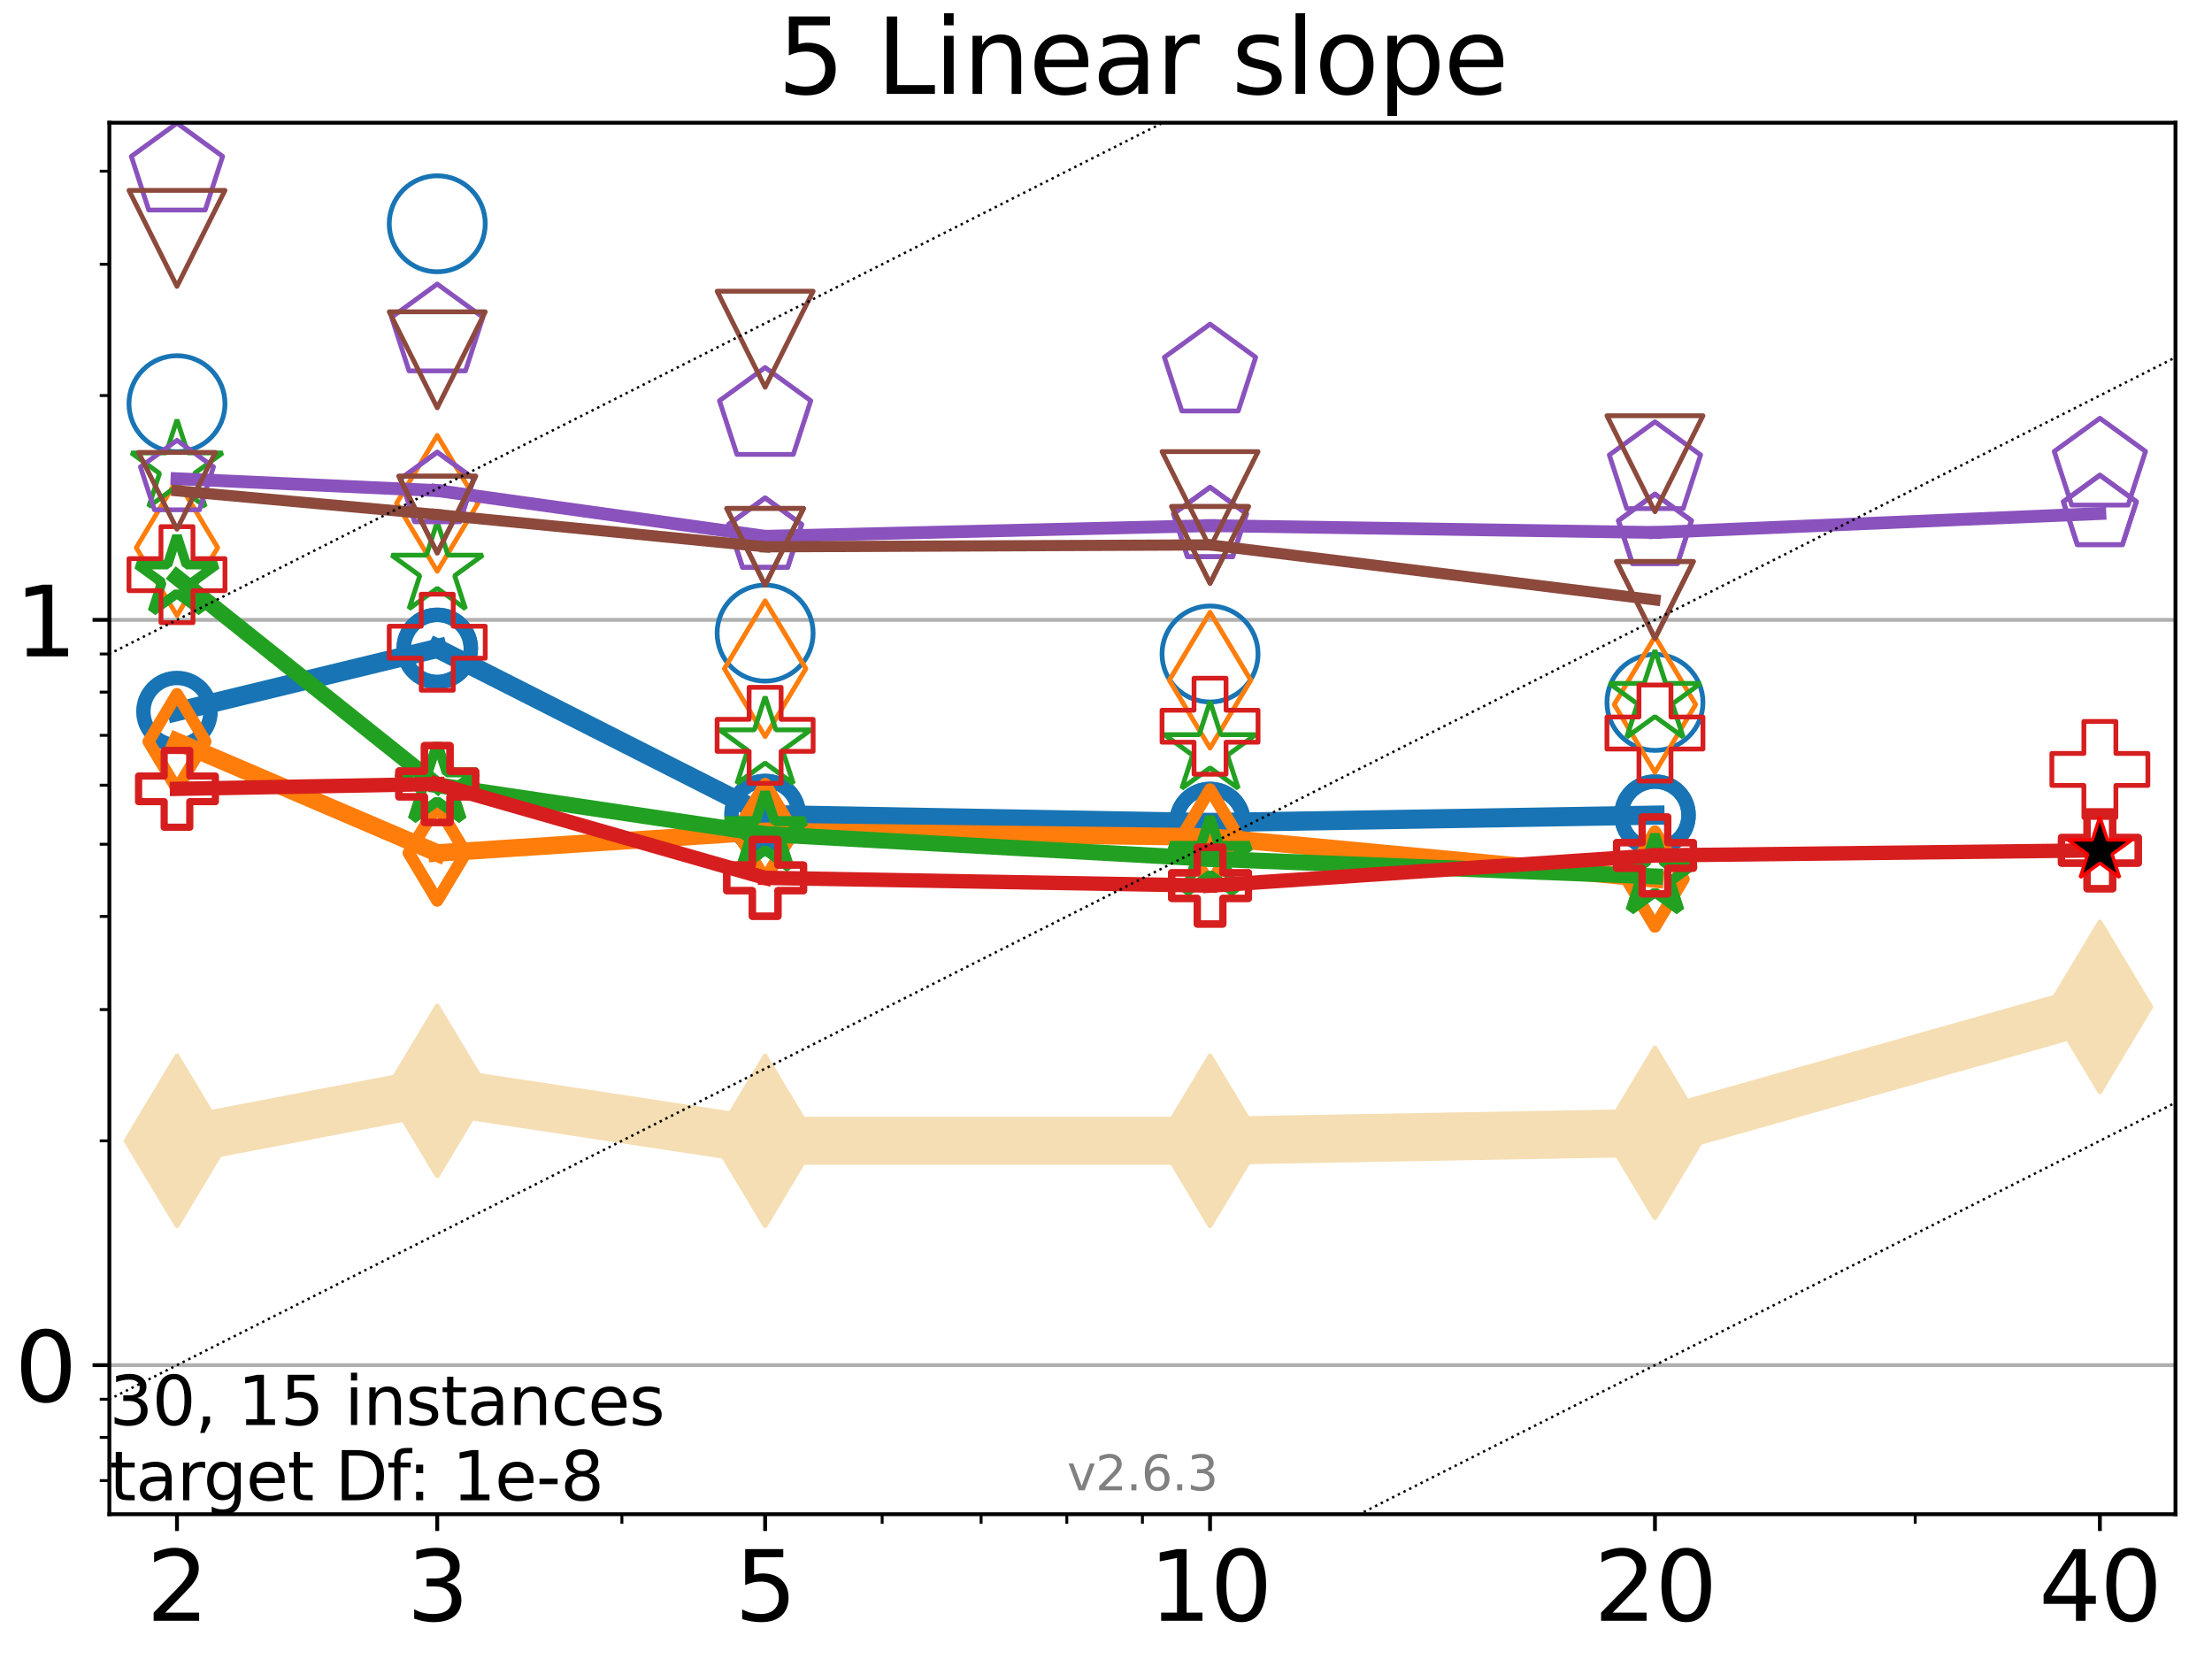 <?xml version="1.0" encoding="utf-8" standalone="no"?>
<!DOCTYPE svg PUBLIC "-//W3C//DTD SVG 1.1//EN"
  "http://www.w3.org/Graphics/SVG/1.1/DTD/svg11.dtd">
<svg xmlns:xlink="http://www.w3.org/1999/xlink" width="460.8pt" height="345.6pt" viewBox="0 0 460.8 345.6" xmlns="http://www.w3.org/2000/svg" version="1.1">
 <defs>
  <style type="text/css">*{stroke-linejoin: round; stroke-linecap: butt}</style>
 </defs>
 <g id="figure_1">
  <g id="patch_1">
   <path d="M 0 345.6 
L 460.8 345.6 
L 460.8 0 
L 0 0 
z
" style="fill: #ffffff"/>
  </g>
  <g id="axes_1">
   <g id="patch_2">
    <path d="M 22.78 315.44 
L 453.192 315.44 
L 453.192 25.56 
L 22.78 25.56 
z
" style="fill: #ffffff"/>
   </g>
   <g id="line2d_1">
    <path d="M 36.868 237.652 
L 91.085 227.258 
L 159.39 237.652 
L 252.074 237.652 
L 344.758 235.987 
L 437.443 209.753 
" clip-path="url(#p668113605a)" style="fill: none; stroke: #f5deb3; stroke-width: 10; stroke-linecap: square"/>
    <defs>
     <path id="m4c1c5d185b" d="M -0 17.678 
L 10.607 0 
L 0 -17.678 
L -10.607 -0 
z
" style="stroke: #f5deb3; stroke-linejoin: miter"/>
    </defs>
    <g clip-path="url(#p668113605a)">
     <use xlink:href="#m4c1c5d185b" x="36.868" y="237.652" style="fill: #f5deb3; stroke: #f5deb3; stroke-linejoin: miter"/>
     <use xlink:href="#m4c1c5d185b" x="91.085" y="227.258" style="fill: #f5deb3; stroke: #f5deb3; stroke-linejoin: miter"/>
     <use xlink:href="#m4c1c5d185b" x="159.39" y="237.652" style="fill: #f5deb3; stroke: #f5deb3; stroke-linejoin: miter"/>
     <use xlink:href="#m4c1c5d185b" x="252.074" y="237.652" style="fill: #f5deb3; stroke: #f5deb3; stroke-linejoin: miter"/>
     <use xlink:href="#m4c1c5d185b" x="344.758" y="235.987" style="fill: #f5deb3; stroke: #f5deb3; stroke-linejoin: miter"/>
     <use xlink:href="#m4c1c5d185b" x="437.443" y="209.753" style="fill: #f5deb3; stroke: #f5deb3; stroke-linejoin: miter"/>
    </g>
   </g>
   <g id="matplotlib.axis_1">
    <g id="xtick_1">
     <g id="line2d_2">
      <defs>
       <path id="mdb0de6eb88" d="M 0 0 
L 0 3.5 
" style="stroke: #000000; stroke-width: 0.8"/>
      </defs>
      <g>
       <use xlink:href="#mdb0de6eb88" x="36.868" y="315.44" style="stroke: #000000; stroke-width: 0.8"/>
      </g>
     </g>
     <g id="text_1">
      <!-- 2 -->
      <g transform="translate(30.506 337.637) scale(0.2 -0.2)">
       <defs>
        <path id="DejaVuSans-32" d="M 1228 531 
L 3431 531 
L 3431 0 
L 469 0 
L 469 531 
Q 828 903 1448 1529 
Q 2069 2156 2228 2338 
Q 2531 2678 2651 2914 
Q 2772 3150 2772 3378 
Q 2772 3750 2511 3984 
Q 2250 4219 1831 4219 
Q 1534 4219 1204 4116 
Q 875 4013 500 3803 
L 500 4441 
Q 881 4594 1212 4672 
Q 1544 4750 1819 4750 
Q 2544 4750 2975 4387 
Q 3406 4025 3406 3419 
Q 3406 3131 3298 2873 
Q 3191 2616 2906 2266 
Q 2828 2175 2409 1742 
Q 1991 1309 1228 531 
z
" transform="scale(0.016)"/>
       </defs>
       <use xlink:href="#DejaVuSans-32"/>
      </g>
     </g>
    </g>
    <g id="xtick_2">
     <g id="line2d_3">
      <g>
       <use xlink:href="#mdb0de6eb88" x="91.085" y="315.44" style="stroke: #000000; stroke-width: 0.8"/>
      </g>
     </g>
     <g id="text_2">
      <!-- 3 -->
      <g transform="translate(84.723 337.637) scale(0.2 -0.2)">
       <defs>
        <path id="DejaVuSans-33" d="M 2597 2516 
Q 3050 2419 3304 2112 
Q 3559 1806 3559 1356 
Q 3559 666 3084 287 
Q 2609 -91 1734 -91 
Q 1441 -91 1130 -33 
Q 819 25 488 141 
L 488 750 
Q 750 597 1062 519 
Q 1375 441 1716 441 
Q 2309 441 2620 675 
Q 2931 909 2931 1356 
Q 2931 1769 2642 2001 
Q 2353 2234 1838 2234 
L 1294 2234 
L 1294 2753 
L 1863 2753 
Q 2328 2753 2575 2939 
Q 2822 3125 2822 3475 
Q 2822 3834 2567 4026 
Q 2313 4219 1838 4219 
Q 1578 4219 1281 4162 
Q 984 4106 628 3988 
L 628 4550 
Q 988 4650 1302 4700 
Q 1616 4750 1894 4750 
Q 2613 4750 3031 4423 
Q 3450 4097 3450 3541 
Q 3450 3153 3228 2886 
Q 3006 2619 2597 2516 
z
" transform="scale(0.016)"/>
       </defs>
       <use xlink:href="#DejaVuSans-33"/>
      </g>
     </g>
    </g>
    <g id="xtick_3">
     <g id="line2d_4">
      <g>
       <use xlink:href="#mdb0de6eb88" x="159.39" y="315.44" style="stroke: #000000; stroke-width: 0.8"/>
      </g>
     </g>
     <g id="text_3">
      <!-- 5 -->
      <g transform="translate(153.028 337.637) scale(0.2 -0.2)">
       <defs>
        <path id="DejaVuSans-35" d="M 691 4666 
L 3169 4666 
L 3169 4134 
L 1269 4134 
L 1269 2991 
Q 1406 3038 1543 3061 
Q 1681 3084 1819 3084 
Q 2600 3084 3056 2656 
Q 3513 2228 3513 1497 
Q 3513 744 3044 326 
Q 2575 -91 1722 -91 
Q 1428 -91 1123 -41 
Q 819 9 494 109 
L 494 744 
Q 775 591 1075 516 
Q 1375 441 1709 441 
Q 2250 441 2565 725 
Q 2881 1009 2881 1497 
Q 2881 1984 2565 2268 
Q 2250 2553 1709 2553 
Q 1456 2553 1204 2497 
Q 953 2441 691 2322 
L 691 4666 
z
" transform="scale(0.016)"/>
       </defs>
       <use xlink:href="#DejaVuSans-35"/>
      </g>
     </g>
    </g>
    <g id="xtick_4">
     <g id="line2d_5">
      <g>
       <use xlink:href="#mdb0de6eb88" x="252.074" y="315.44" style="stroke: #000000; stroke-width: 0.8"/>
      </g>
     </g>
     <g id="text_4">
      <!-- 10 -->
      <g transform="translate(239.349 337.637) scale(0.2 -0.2)">
       <defs>
        <path id="DejaVuSans-31" d="M 794 531 
L 1825 531 
L 1825 4091 
L 703 3866 
L 703 4441 
L 1819 4666 
L 2450 4666 
L 2450 531 
L 3481 531 
L 3481 0 
L 794 0 
L 794 531 
z
" transform="scale(0.016)"/>
        <path id="DejaVuSans-30" d="M 2034 4250 
Q 1547 4250 1301 3770 
Q 1056 3291 1056 2328 
Q 1056 1369 1301 889 
Q 1547 409 2034 409 
Q 2525 409 2770 889 
Q 3016 1369 3016 2328 
Q 3016 3291 2770 3770 
Q 2525 4250 2034 4250 
z
M 2034 4750 
Q 2819 4750 3233 4129 
Q 3647 3509 3647 2328 
Q 3647 1150 3233 529 
Q 2819 -91 2034 -91 
Q 1250 -91 836 529 
Q 422 1150 422 2328 
Q 422 3509 836 4129 
Q 1250 4750 2034 4750 
z
" transform="scale(0.016)"/>
       </defs>
       <use xlink:href="#DejaVuSans-31"/>
       <use xlink:href="#DejaVuSans-30" x="63.623"/>
      </g>
     </g>
    </g>
    <g id="xtick_5">
     <g id="line2d_6">
      <g>
       <use xlink:href="#mdb0de6eb88" x="344.758" y="315.44" style="stroke: #000000; stroke-width: 0.8"/>
      </g>
     </g>
     <g id="text_5">
      <!-- 20 -->
      <g transform="translate(332.033 337.637) scale(0.2 -0.2)">
       <use xlink:href="#DejaVuSans-32"/>
       <use xlink:href="#DejaVuSans-30" x="63.623"/>
      </g>
     </g>
    </g>
    <g id="xtick_6">
     <g id="line2d_7">
      <g>
       <use xlink:href="#mdb0de6eb88" x="437.443" y="315.44" style="stroke: #000000; stroke-width: 0.8"/>
      </g>
     </g>
     <g id="text_6">
      <!-- 40 -->
      <g transform="translate(424.718 337.637) scale(0.2 -0.2)">
       <defs>
        <path id="DejaVuSans-34" d="M 2419 4116 
L 825 1625 
L 2419 1625 
L 2419 4116 
z
M 2253 4666 
L 3047 4666 
L 3047 1625 
L 3713 1625 
L 3713 1100 
L 3047 1100 
L 3047 0 
L 2419 0 
L 2419 1100 
L 313 1100 
L 313 1709 
L 2253 4666 
z
" transform="scale(0.016)"/>
       </defs>
       <use xlink:href="#DejaVuSans-34"/>
       <use xlink:href="#DejaVuSans-30" x="63.623"/>
      </g>
     </g>
    </g>
    <g id="xtick_7">
     <g id="line2d_8">
      <defs>
       <path id="m361707c373" d="M 0 0 
L 0 2 
" style="stroke: #000000; stroke-width: 0.6"/>
      </defs>
      <g>
       <use xlink:href="#m361707c373" x="129.552" y="315.44" style="stroke: #000000; stroke-width: 0.6"/>
      </g>
     </g>
    </g>
    <g id="xtick_8">
     <g id="line2d_9">
      <g>
       <use xlink:href="#m361707c373" x="183.769" y="315.44" style="stroke: #000000; stroke-width: 0.6"/>
      </g>
     </g>
    </g>
    <g id="xtick_9">
     <g id="line2d_10">
      <g>
       <use xlink:href="#m361707c373" x="204.381" y="315.44" style="stroke: #000000; stroke-width: 0.6"/>
      </g>
     </g>
    </g>
    <g id="xtick_10">
     <g id="line2d_11">
      <g>
       <use xlink:href="#m361707c373" x="222.237" y="315.44" style="stroke: #000000; stroke-width: 0.6"/>
      </g>
     </g>
    </g>
    <g id="xtick_11">
     <g id="line2d_12">
      <g>
       <use xlink:href="#m361707c373" x="237.986" y="315.44" style="stroke: #000000; stroke-width: 0.6"/>
      </g>
     </g>
    </g>
    <g id="xtick_12">
     <g id="line2d_13">
      <g>
       <use xlink:href="#m361707c373" x="398.975" y="315.44" style="stroke: #000000; stroke-width: 0.6"/>
      </g>
     </g>
    </g>
   </g>
   <g id="matplotlib.axis_2">
    <g id="ytick_1">
     <g id="line2d_14">
      <path d="M 22.78 284.389 
L 453.192 284.389 
" clip-path="url(#p668113605a)" style="fill: none; stroke: #b0b0b0; stroke-width: 0.8; stroke-linecap: square"/>
     </g>
     <g id="line2d_15">
      <defs>
       <path id="me538c3ed43" d="M 0 0 
L -3.5 0 
" style="stroke: #000000; stroke-width: 0.8"/>
      </defs>
      <g>
       <use xlink:href="#me538c3ed43" x="22.78" y="284.389" style="stroke: #000000; stroke-width: 0.8"/>
      </g>
     </g>
     <g id="text_7">
      <!-- 0 -->
      <g transform="translate(3.055 291.987) scale(0.2 -0.2)">
       <use xlink:href="#DejaVuSans-30"/>
      </g>
     </g>
    </g>
    <g id="ytick_2">
     <g id="line2d_16">
      <path d="M 22.78 129.133 
L 453.192 129.133 
" clip-path="url(#p668113605a)" style="fill: none; stroke: #b0b0b0; stroke-width: 0.8; stroke-linecap: square"/>
     </g>
     <g id="line2d_17">
      <g>
       <use xlink:href="#me538c3ed43" x="22.78" y="129.133" style="stroke: #000000; stroke-width: 0.8"/>
      </g>
     </g>
     <g id="text_8">
      <!-- 1 -->
      <g transform="translate(3.055 136.731) scale(0.2 -0.2)">
       <use xlink:href="#DejaVuSans-31"/>
      </g>
     </g>
    </g>
    <g id="ytick_3">
     <g id="line2d_18">
      <defs>
       <path id="ma54fbc9e19" d="M 0 0 
L -2 0 
" style="stroke: #000000; stroke-width: 0.6"/>
      </defs>
      <g>
       <use xlink:href="#ma54fbc9e19" x="22.78" y="308.438" style="stroke: #000000; stroke-width: 0.6"/>
      </g>
     </g>
    </g>
    <g id="ytick_4">
     <g id="line2d_19">
      <g>
       <use xlink:href="#ma54fbc9e19" x="22.78" y="299.435" style="stroke: #000000; stroke-width: 0.6"/>
      </g>
     </g>
    </g>
    <g id="ytick_5">
     <g id="line2d_20">
      <g>
       <use xlink:href="#ma54fbc9e19" x="22.78" y="291.493" style="stroke: #000000; stroke-width: 0.6"/>
      </g>
     </g>
    </g>
    <g id="ytick_6">
     <g id="line2d_21">
      <g>
       <use xlink:href="#ma54fbc9e19" x="22.78" y="237.652" style="stroke: #000000; stroke-width: 0.6"/>
      </g>
     </g>
    </g>
    <g id="ytick_7">
     <g id="line2d_22">
      <g>
       <use xlink:href="#ma54fbc9e19" x="22.78" y="210.313" style="stroke: #000000; stroke-width: 0.6"/>
      </g>
     </g>
    </g>
    <g id="ytick_8">
     <g id="line2d_23">
      <g>
       <use xlink:href="#ma54fbc9e19" x="22.78" y="190.915" style="stroke: #000000; stroke-width: 0.6"/>
      </g>
     </g>
    </g>
    <g id="ytick_9">
     <g id="line2d_24">
      <g>
       <use xlink:href="#ma54fbc9e19" x="22.78" y="175.87" style="stroke: #000000; stroke-width: 0.6"/>
      </g>
     </g>
    </g>
    <g id="ytick_10">
     <g id="line2d_25">
      <g>
       <use xlink:href="#ma54fbc9e19" x="22.78" y="163.576" style="stroke: #000000; stroke-width: 0.6"/>
      </g>
     </g>
    </g>
    <g id="ytick_11">
     <g id="line2d_26">
      <g>
       <use xlink:href="#ma54fbc9e19" x="22.78" y="153.182" style="stroke: #000000; stroke-width: 0.6"/>
      </g>
     </g>
    </g>
    <g id="ytick_12">
     <g id="line2d_27">
      <g>
       <use xlink:href="#ma54fbc9e19" x="22.78" y="144.179" style="stroke: #000000; stroke-width: 0.6"/>
      </g>
     </g>
    </g>
    <g id="ytick_13">
     <g id="line2d_28">
      <g>
       <use xlink:href="#ma54fbc9e19" x="22.78" y="136.237" style="stroke: #000000; stroke-width: 0.6"/>
      </g>
     </g>
    </g>
    <g id="ytick_14">
     <g id="line2d_29">
      <g>
       <use xlink:href="#ma54fbc9e19" x="22.78" y="82.396" style="stroke: #000000; stroke-width: 0.6"/>
      </g>
     </g>
    </g>
    <g id="ytick_15">
     <g id="line2d_30">
      <g>
       <use xlink:href="#ma54fbc9e19" x="22.78" y="55.057" style="stroke: #000000; stroke-width: 0.6"/>
      </g>
     </g>
    </g>
    <g id="ytick_16">
     <g id="line2d_31">
      <g>
       <use xlink:href="#ma54fbc9e19" x="22.78" y="35.66" style="stroke: #000000; stroke-width: 0.6"/>
      </g>
     </g>
    </g>
   </g>
   <g id="line2d_32">
    <path d="M 36.868 148.231 
L 91.085 135.082 
" clip-path="url(#p668113605a)" style="fill: none; stroke: #1874b4; stroke-width: 4; stroke-linecap: square"/>
    <defs>
     <path id="mb064a1b6e9" d="M 0 7 
C 1.856 7 3.637 6.262 4.95 4.95 
C 6.262 3.637 7 1.856 7 0 
C 7 -1.856 6.262 -3.637 4.95 -4.95 
C 3.637 -6.262 1.856 -7 0 -7 
C -1.856 -7 -3.637 -6.262 -4.95 -4.95 
C -6.262 -3.637 -7 -1.856 -7 0 
C -7 1.856 -6.262 3.637 -4.95 4.95 
C -3.637 6.262 -1.856 7 0 7 
z
" style="stroke: #1874b4; stroke-width: 3"/>
    </defs>
    <g clip-path="url(#p668113605a)">
     <use xlink:href="#mb064a1b6e9" x="36.868" y="148.231" style="fill-opacity: 0; stroke: #1874b4; stroke-width: 3"/>
     <use xlink:href="#mb064a1b6e9" x="91.085" y="135.082" style="fill-opacity: 0; stroke: #1874b4; stroke-width: 3"/>
    </g>
   </g>
   <g id="line2d_33">
    <path d="M 91.085 135.082 
L 159.39 169.689 
" clip-path="url(#p668113605a)" style="fill: none; stroke: #1874b4; stroke-width: 4; stroke-linecap: square"/>
    <g clip-path="url(#p668113605a)">
     <use xlink:href="#mb064a1b6e9" x="91.085" y="135.082" style="fill-opacity: 0; stroke: #1874b4; stroke-width: 3"/>
     <use xlink:href="#mb064a1b6e9" x="159.39" y="169.689" style="fill-opacity: 0; stroke: #1874b4; stroke-width: 3"/>
    </g>
   </g>
   <g id="line2d_34">
    <path d="M 159.39 169.689 
L 252.074 171.35 
" clip-path="url(#p668113605a)" style="fill: none; stroke: #1874b4; stroke-width: 4; stroke-linecap: square"/>
    <g clip-path="url(#p668113605a)">
     <use xlink:href="#mb064a1b6e9" x="159.39" y="169.689" style="fill-opacity: 0; stroke: #1874b4; stroke-width: 3"/>
     <use xlink:href="#mb064a1b6e9" x="252.074" y="171.35" style="fill-opacity: 0; stroke: #1874b4; stroke-width: 3"/>
    </g>
   </g>
   <g id="line2d_35">
    <path d="M 252.074 171.35 
L 344.758 169.812 
" clip-path="url(#p668113605a)" style="fill: none; stroke: #1874b4; stroke-width: 4; stroke-linecap: square"/>
    <g clip-path="url(#p668113605a)">
     <use xlink:href="#mb064a1b6e9" x="252.074" y="171.35" style="fill-opacity: 0; stroke: #1874b4; stroke-width: 3"/>
     <use xlink:href="#mb064a1b6e9" x="344.758" y="169.812" style="fill-opacity: 0; stroke: #1874b4; stroke-width: 3"/>
    </g>
   </g>
   <g id="line2d_36">
    <path d="M 344.758 169.812 
" clip-path="url(#p668113605a)" style="fill: none; stroke: #1874b4; stroke-width: 4; stroke-linecap: square"/>
    <g clip-path="url(#p668113605a)">
     <use xlink:href="#mb064a1b6e9" x="344.758" y="169.812" style="fill-opacity: 0; stroke: #1874b4; stroke-width: 3"/>
    </g>
   </g>
   <g id="line2d_37"/>
   <g id="line2d_38">
    <defs>
     <path id="mfc566f9b58" d="M 0 10 
C 2.652 10 5.196 8.946 7.071 7.071 
C 8.946 5.196 10 2.652 10 0 
C 10 -2.652 8.946 -5.196 7.071 -7.071 
C 5.196 -8.946 2.652 -10 0 -10 
C -2.652 -10 -5.196 -8.946 -7.071 -7.071 
C -8.946 -5.196 -10 -2.652 -10 0 
C -10 2.652 -8.946 5.196 -7.071 7.071 
C -5.196 8.946 -2.652 10 0 10 
z
" style="stroke: #1874b4"/>
    </defs>
    <g clip-path="url(#p668113605a)">
     <use xlink:href="#mfc566f9b58" x="36.868" y="84.103" style="fill-opacity: 0; stroke: #1874b4"/>
     <use xlink:href="#mfc566f9b58" x="91.085" y="46.618" style="fill-opacity: 0; stroke: #1874b4"/>
     <use xlink:href="#mfc566f9b58" x="159.39" y="131.885" style="fill-opacity: 0; stroke: #1874b4"/>
     <use xlink:href="#mfc566f9b58" x="252.074" y="136.237" style="fill-opacity: 0; stroke: #1874b4"/>
     <use xlink:href="#mfc566f9b58" x="344.758" y="146.32" style="fill-opacity: 0; stroke: #1874b4"/>
    </g>
   </g>
   <g id="line2d_39">
    <path d="M 36.868 154.479 
L 91.085 177.692 
" clip-path="url(#p668113605a)" style="fill: none; stroke: #ff7d0b; stroke-width: 3.667; stroke-linecap: square"/>
    <defs>
     <path id="m5c17dfe969" d="M -0 9.899 
L 5.94 0 
L 0 -9.899 
L -5.94 -0 
z
" style="stroke: #ff7d0b; stroke-width: 2.5; stroke-linejoin: miter"/>
    </defs>
    <g clip-path="url(#p668113605a)">
     <use xlink:href="#m5c17dfe969" x="36.868" y="154.479" style="fill-opacity: 0; stroke: #ff7d0b; stroke-width: 2.5; stroke-linejoin: miter"/>
     <use xlink:href="#m5c17dfe969" x="91.085" y="177.692" style="fill-opacity: 0; stroke: #ff7d0b; stroke-width: 2.5; stroke-linejoin: miter"/>
    </g>
   </g>
   <g id="line2d_40">
    <path d="M 91.085 177.692 
L 159.39 173.225 
" clip-path="url(#p668113605a)" style="fill: none; stroke: #ff7d0b; stroke-width: 3.667; stroke-linecap: square"/>
    <g clip-path="url(#p668113605a)">
     <use xlink:href="#m5c17dfe969" x="91.085" y="177.692" style="fill-opacity: 0; stroke: #ff7d0b; stroke-width: 2.5; stroke-linejoin: miter"/>
     <use xlink:href="#m5c17dfe969" x="159.39" y="173.225" style="fill-opacity: 0; stroke: #ff7d0b; stroke-width: 2.5; stroke-linejoin: miter"/>
    </g>
   </g>
   <g id="line2d_41">
    <path d="M 159.39 173.225 
L 252.074 174.358 
" clip-path="url(#p668113605a)" style="fill: none; stroke: #ff7d0b; stroke-width: 3.667; stroke-linecap: square"/>
    <g clip-path="url(#p668113605a)">
     <use xlink:href="#m5c17dfe969" x="159.39" y="173.225" style="fill-opacity: 0; stroke: #ff7d0b; stroke-width: 2.5; stroke-linejoin: miter"/>
     <use xlink:href="#m5c17dfe969" x="252.074" y="174.358" style="fill-opacity: 0; stroke: #ff7d0b; stroke-width: 2.5; stroke-linejoin: miter"/>
    </g>
   </g>
   <g id="line2d_42">
    <path d="M 252.074 174.358 
L 344.758 183.124 
" clip-path="url(#p668113605a)" style="fill: none; stroke: #ff7d0b; stroke-width: 3.667; stroke-linecap: square"/>
    <g clip-path="url(#p668113605a)">
     <use xlink:href="#m5c17dfe969" x="252.074" y="174.358" style="fill-opacity: 0; stroke: #ff7d0b; stroke-width: 2.5; stroke-linejoin: miter"/>
     <use xlink:href="#m5c17dfe969" x="344.758" y="183.124" style="fill-opacity: 0; stroke: #ff7d0b; stroke-width: 2.5; stroke-linejoin: miter"/>
    </g>
   </g>
   <g id="line2d_43">
    <path d="M 344.758 183.124 
" clip-path="url(#p668113605a)" style="fill: none; stroke: #ff7d0b; stroke-width: 3.667; stroke-linecap: square"/>
    <g clip-path="url(#p668113605a)">
     <use xlink:href="#m5c17dfe969" x="344.758" y="183.124" style="fill-opacity: 0; stroke: #ff7d0b; stroke-width: 2.5; stroke-linejoin: miter"/>
    </g>
   </g>
   <g id="line2d_44"/>
   <g id="line2d_45">
    <defs>
     <path id="m36f308ef1e" d="M -0 14.142 
L 8.485 0 
L -0 -14.142 
L -8.485 -0 
z
" style="stroke: #ff7d0b; stroke-linejoin: miter"/>
    </defs>
    <g clip-path="url(#p668113605a)">
     <use xlink:href="#m36f308ef1e" x="36.868" y="114.087" style="fill-opacity: 0; stroke: #ff7d0b; stroke-linejoin: miter"/>
     <use xlink:href="#m36f308ef1e" x="91.085" y="104.859" style="fill-opacity: 0; stroke: #ff7d0b; stroke-linejoin: miter"/>
     <use xlink:href="#m36f308ef1e" x="159.39" y="139.302" style="fill-opacity: 0; stroke: #ff7d0b; stroke-linejoin: miter"/>
     <use xlink:href="#m36f308ef1e" x="252.074" y="141.697" style="fill-opacity: 0; stroke: #ff7d0b; stroke-linejoin: miter"/>
     <use xlink:href="#m36f308ef1e" x="344.758" y="146.756" style="fill-opacity: 0; stroke: #ff7d0b; stroke-linejoin: miter"/>
    </g>
   </g>
   <g id="line2d_46">
    <path d="M 36.868 120.298 
L 91.085 163.576 
" clip-path="url(#p668113605a)" style="fill: none; stroke: #22a022; stroke-width: 3.333; stroke-linecap: square"/>
    <defs>
     <path id="m9e81ae2c7b" d="M 0 -8.7 
L -1.953 -2.688 
L -8.274 -2.688 
L -3.16 1.027 
L -5.114 7.038 
L -0 3.323 
L 5.114 7.038 
L 3.16 1.027 
L 8.274 -2.688 
L 1.953 -2.688 
z
" style="stroke: #22a022; stroke-width: 2; stroke-linejoin: bevel"/>
    </defs>
    <g clip-path="url(#p668113605a)">
     <use xlink:href="#m9e81ae2c7b" x="36.868" y="120.298" style="fill-opacity: 0; stroke: #22a022; stroke-width: 2; stroke-linejoin: bevel"/>
     <use xlink:href="#m9e81ae2c7b" x="91.085" y="163.576" style="fill-opacity: 0; stroke: #22a022; stroke-width: 2; stroke-linejoin: bevel"/>
    </g>
   </g>
   <g id="line2d_47">
    <path d="M 91.085 163.576 
L 159.39 173.746 
" clip-path="url(#p668113605a)" style="fill: none; stroke: #22a022; stroke-width: 3.333; stroke-linecap: square"/>
    <g clip-path="url(#p668113605a)">
     <use xlink:href="#m9e81ae2c7b" x="91.085" y="163.576" style="fill-opacity: 0; stroke: #22a022; stroke-width: 2; stroke-linejoin: bevel"/>
     <use xlink:href="#m9e81ae2c7b" x="159.39" y="173.746" style="fill-opacity: 0; stroke: #22a022; stroke-width: 2; stroke-linejoin: bevel"/>
    </g>
   </g>
   <g id="line2d_48">
    <path d="M 159.39 173.746 
L 252.074 178.904 
" clip-path="url(#p668113605a)" style="fill: none; stroke: #22a022; stroke-width: 3.333; stroke-linecap: square"/>
    <g clip-path="url(#p668113605a)">
     <use xlink:href="#m9e81ae2c7b" x="159.39" y="173.746" style="fill-opacity: 0; stroke: #22a022; stroke-width: 2; stroke-linejoin: bevel"/>
     <use xlink:href="#m9e81ae2c7b" x="252.074" y="178.904" style="fill-opacity: 0; stroke: #22a022; stroke-width: 2; stroke-linejoin: bevel"/>
    </g>
   </g>
   <g id="line2d_49">
    <path d="M 252.074 178.904 
L 344.758 182.575 
" clip-path="url(#p668113605a)" style="fill: none; stroke: #22a022; stroke-width: 3.333; stroke-linecap: square"/>
    <g clip-path="url(#p668113605a)">
     <use xlink:href="#m9e81ae2c7b" x="252.074" y="178.904" style="fill-opacity: 0; stroke: #22a022; stroke-width: 2; stroke-linejoin: bevel"/>
     <use xlink:href="#m9e81ae2c7b" x="344.758" y="182.575" style="fill-opacity: 0; stroke: #22a022; stroke-width: 2; stroke-linejoin: bevel"/>
    </g>
   </g>
   <g id="line2d_50">
    <path d="M 344.758 182.575 
" clip-path="url(#p668113605a)" style="fill: none; stroke: #22a022; stroke-width: 3.333; stroke-linecap: square"/>
    <g clip-path="url(#p668113605a)">
     <use xlink:href="#m9e81ae2c7b" x="344.758" y="182.575" style="fill-opacity: 0; stroke: #22a022; stroke-width: 2; stroke-linejoin: bevel"/>
    </g>
   </g>
   <g id="line2d_51"/>
   <g id="line2d_52">
    <defs>
     <path id="m7622abf8f4" d="M 0 -10 
L -2.245 -3.09 
L -9.511 -3.09 
L -3.633 1.18 
L -5.878 8.09 
L -0 3.82 
L 5.878 8.09 
L 3.633 1.18 
L 9.511 -3.09 
L 2.245 -3.09 
z
" style="stroke: #22a022; stroke-linejoin: bevel"/>
    </defs>
    <g clip-path="url(#p668113605a)">
     <use xlink:href="#m7622abf8f4" x="36.868" y="97.442" style="fill-opacity: 0; stroke: #22a022; stroke-linejoin: bevel"/>
     <use xlink:href="#m7622abf8f4" x="91.085" y="118.739" style="fill-opacity: 0; stroke: #22a022; stroke-linejoin: bevel"/>
     <use xlink:href="#m7622abf8f4" x="159.39" y="155.137" style="fill-opacity: 0; stroke: #22a022; stroke-linejoin: bevel"/>
     <use xlink:href="#m7622abf8f4" x="252.074" y="156.136" style="fill-opacity: 0; stroke: #22a022; stroke-linejoin: bevel"/>
     <use xlink:href="#m7622abf8f4" x="344.758" y="145.455" style="fill-opacity: 0; stroke: #22a022; stroke-linejoin: bevel"/>
    </g>
   </g>
   <g id="line2d_53">
    <path d="M 36.868 164.33 
L 91.085 163.327 
" clip-path="url(#p668113605a)" style="fill: none; stroke: #d61e1f; stroke-width: 3; stroke-linecap: square"/>
    <defs>
     <path id="ma6ec44236c" d="M -2.667 8 
L 2.667 8 
L 2.667 2.667 
L 8 2.667 
L 8 -2.667 
L 2.667 -2.667 
L 2.667 -8 
L -2.667 -8 
L -2.667 -2.667 
L -8 -2.667 
L -8 2.667 
L -2.667 2.667 
z
" style="stroke: #d61e1f; stroke-width: 1.5; stroke-linejoin: miter"/>
    </defs>
    <g clip-path="url(#p668113605a)">
     <use xlink:href="#ma6ec44236c" x="36.868" y="164.33" style="fill-opacity: 0; stroke: #d61e1f; stroke-width: 1.5; stroke-linejoin: miter"/>
     <use xlink:href="#ma6ec44236c" x="91.085" y="163.327" style="fill-opacity: 0; stroke: #d61e1f; stroke-width: 1.5; stroke-linejoin: miter"/>
    </g>
   </g>
   <g id="line2d_54">
    <path d="M 91.085 163.327 
L 159.39 182.874 
" clip-path="url(#p668113605a)" style="fill: none; stroke: #d61e1f; stroke-width: 3; stroke-linecap: square"/>
    <g clip-path="url(#p668113605a)">
     <use xlink:href="#ma6ec44236c" x="91.085" y="163.327" style="fill-opacity: 0; stroke: #d61e1f; stroke-width: 1.5; stroke-linejoin: miter"/>
     <use xlink:href="#ma6ec44236c" x="159.39" y="182.874" style="fill-opacity: 0; stroke: #d61e1f; stroke-width: 1.5; stroke-linejoin: miter"/>
    </g>
   </g>
   <g id="line2d_55">
    <path d="M 159.39 182.874 
L 252.074 184.489 
" clip-path="url(#p668113605a)" style="fill: none; stroke: #d61e1f; stroke-width: 3; stroke-linecap: square"/>
    <g clip-path="url(#p668113605a)">
     <use xlink:href="#ma6ec44236c" x="159.39" y="182.874" style="fill-opacity: 0; stroke: #d61e1f; stroke-width: 1.5; stroke-linejoin: miter"/>
     <use xlink:href="#ma6ec44236c" x="252.074" y="184.489" style="fill-opacity: 0; stroke: #d61e1f; stroke-width: 1.5; stroke-linejoin: miter"/>
    </g>
   </g>
   <g id="line2d_56">
    <path d="M 252.074 184.489 
L 344.758 178.202 
" clip-path="url(#p668113605a)" style="fill: none; stroke: #d61e1f; stroke-width: 3; stroke-linecap: square"/>
    <g clip-path="url(#p668113605a)">
     <use xlink:href="#ma6ec44236c" x="252.074" y="184.489" style="fill-opacity: 0; stroke: #d61e1f; stroke-width: 1.5; stroke-linejoin: miter"/>
     <use xlink:href="#ma6ec44236c" x="344.758" y="178.202" style="fill-opacity: 0; stroke: #d61e1f; stroke-width: 1.5; stroke-linejoin: miter"/>
    </g>
   </g>
   <g id="line2d_57">
    <path d="M 344.758 178.202 
L 437.443 177.14 
" clip-path="url(#p668113605a)" style="fill: none; stroke: #d61e1f; stroke-width: 3; stroke-linecap: square"/>
    <g clip-path="url(#p668113605a)">
     <use xlink:href="#ma6ec44236c" x="344.758" y="178.202" style="fill-opacity: 0; stroke: #d61e1f; stroke-width: 1.5; stroke-linejoin: miter"/>
     <use xlink:href="#ma6ec44236c" x="437.443" y="177.14" style="fill-opacity: 0; stroke: #d61e1f; stroke-width: 1.5; stroke-linejoin: miter"/>
    </g>
   </g>
   <g id="line2d_58">
    <path d="M 437.443 177.14 
" clip-path="url(#p668113605a)" style="fill: none; stroke: #d61e1f; stroke-width: 3; stroke-linecap: square"/>
    <g clip-path="url(#p668113605a)">
     <use xlink:href="#ma6ec44236c" x="437.443" y="177.14" style="fill-opacity: 0; stroke: #d61e1f; stroke-width: 1.5; stroke-linejoin: miter"/>
    </g>
   </g>
   <g id="line2d_59"/>
   <g id="line2d_60">
    <defs>
     <path id="m17826745cd" d="M -3.333 10 
L 3.333 10 
L 3.333 3.333 
L 10 3.333 
L 10 -3.333 
L 3.333 -3.333 
L 3.333 -10 
L -3.333 -10 
L -3.333 -3.333 
L -10 -3.333 
L -10 3.333 
L -3.333 3.333 
z
" style="stroke: #d61e1f; stroke-linejoin: miter"/>
    </defs>
    <g clip-path="url(#p668113605a)">
     <use xlink:href="#m17826745cd" x="36.868" y="119.709" style="fill-opacity: 0; stroke: #d61e1f; stroke-linejoin: miter"/>
     <use xlink:href="#m17826745cd" x="91.085" y="133.785" style="fill-opacity: 0; stroke: #d61e1f; stroke-linejoin: miter"/>
     <use xlink:href="#m17826745cd" x="159.39" y="153.182" style="fill-opacity: 0; stroke: #d61e1f; stroke-linejoin: miter"/>
     <use xlink:href="#m17826745cd" x="252.074" y="151.283" style="fill-opacity: 0; stroke: #d61e1f; stroke-linejoin: miter"/>
     <use xlink:href="#m17826745cd" x="344.758" y="152.702" style="fill-opacity: 0; stroke: #d61e1f; stroke-linejoin: miter"/>
     <use xlink:href="#m17826745cd" x="437.443" y="160.287" style="fill-opacity: 0; stroke: #d61e1f; stroke-linejoin: miter"/>
    </g>
   </g>
   <g id="line2d_61">
    <path d="M 36.868 99.728 
L 91.085 102.195 
" clip-path="url(#p668113605a)" style="fill: none; stroke: #8a52bd; stroke-width: 2.667; stroke-linecap: square"/>
    <defs>
     <path id="mc223b3930e" d="M 0 -8 
L -7.608 -2.472 
L -4.702 6.472 
L 4.702 6.472 
L 7.608 -2.472 
z
" style="stroke: #8a52bd; stroke-linejoin: miter"/>
    </defs>
    <g clip-path="url(#p668113605a)">
     <use xlink:href="#mc223b3930e" x="36.868" y="99.728" style="fill-opacity: 0; stroke: #8a52bd; stroke-linejoin: miter"/>
     <use xlink:href="#mc223b3930e" x="91.085" y="102.195" style="fill-opacity: 0; stroke: #8a52bd; stroke-linejoin: miter"/>
    </g>
   </g>
   <g id="line2d_62">
    <path d="M 91.085 102.195 
L 159.39 111.72 
" clip-path="url(#p668113605a)" style="fill: none; stroke: #8a52bd; stroke-width: 2.667; stroke-linecap: square"/>
    <g clip-path="url(#p668113605a)">
     <use xlink:href="#mc223b3930e" x="91.085" y="102.195" style="fill-opacity: 0; stroke: #8a52bd; stroke-linejoin: miter"/>
     <use xlink:href="#mc223b3930e" x="159.39" y="111.72" style="fill-opacity: 0; stroke: #8a52bd; stroke-linejoin: miter"/>
    </g>
   </g>
   <g id="line2d_63">
    <path d="M 159.39 111.72 
L 252.074 109.5 
" clip-path="url(#p668113605a)" style="fill: none; stroke: #8a52bd; stroke-width: 2.667; stroke-linecap: square"/>
    <g clip-path="url(#p668113605a)">
     <use xlink:href="#mc223b3930e" x="159.39" y="111.72" style="fill-opacity: 0; stroke: #8a52bd; stroke-linejoin: miter"/>
     <use xlink:href="#mc223b3930e" x="252.074" y="109.5" style="fill-opacity: 0; stroke: #8a52bd; stroke-linejoin: miter"/>
    </g>
   </g>
   <g id="line2d_64">
    <path d="M 252.074 109.5 
L 344.758 110.926 
" clip-path="url(#p668113605a)" style="fill: none; stroke: #8a52bd; stroke-width: 2.667; stroke-linecap: square"/>
    <g clip-path="url(#p668113605a)">
     <use xlink:href="#mc223b3930e" x="252.074" y="109.5" style="fill-opacity: 0; stroke: #8a52bd; stroke-linejoin: miter"/>
     <use xlink:href="#mc223b3930e" x="344.758" y="110.926" style="fill-opacity: 0; stroke: #8a52bd; stroke-linejoin: miter"/>
    </g>
   </g>
   <g id="line2d_65">
    <path d="M 344.758 110.926 
L 437.443 106.986 
" clip-path="url(#p668113605a)" style="fill: none; stroke: #8a52bd; stroke-width: 2.667; stroke-linecap: square"/>
    <g clip-path="url(#p668113605a)">
     <use xlink:href="#mc223b3930e" x="344.758" y="110.926" style="fill-opacity: 0; stroke: #8a52bd; stroke-linejoin: miter"/>
     <use xlink:href="#mc223b3930e" x="437.443" y="106.986" style="fill-opacity: 0; stroke: #8a52bd; stroke-linejoin: miter"/>
    </g>
   </g>
   <g id="line2d_66">
    <path d="M 437.443 106.986 
" clip-path="url(#p668113605a)" style="fill: none; stroke: #8a52bd; stroke-width: 2.667; stroke-linecap: square"/>
    <g clip-path="url(#p668113605a)">
     <use xlink:href="#mc223b3930e" x="437.443" y="106.986" style="fill-opacity: 0; stroke: #8a52bd; stroke-linejoin: miter"/>
    </g>
   </g>
   <g id="line2d_67"/>
   <g id="line2d_68">
    <defs>
     <path id="ma5834a9f76" d="M 0 -10 
L -9.511 -3.09 
L -5.878 8.09 
L 5.878 8.09 
L 9.511 -3.09 
z
" style="stroke: #8a52bd; stroke-linejoin: miter"/>
    </defs>
    <g clip-path="url(#p668113605a)">
     <use xlink:href="#ma5834a9f76" x="36.868" y="35.66" style="fill-opacity: 0; stroke: #8a52bd; stroke-linejoin: miter"/>
     <use xlink:href="#ma5834a9f76" x="91.085" y="69.173" style="fill-opacity: 0; stroke: #8a52bd; stroke-linejoin: miter"/>
     <use xlink:href="#ma5834a9f76" x="159.39" y="86.568" style="fill-opacity: 0; stroke: #8a52bd; stroke-linejoin: miter"/>
     <use xlink:href="#ma5834a9f76" x="252.074" y="77.52" style="fill-opacity: 0; stroke: #8a52bd; stroke-linejoin: miter"/>
     <use xlink:href="#ma5834a9f76" x="344.758" y="97.865" style="fill-opacity: 0; stroke: #8a52bd; stroke-linejoin: miter"/>
     <use xlink:href="#ma5834a9f76" x="437.443" y="97.127" style="fill-opacity: 0; stroke: #8a52bd; stroke-linejoin: miter"/>
    </g>
   </g>
   <g id="line2d_69">
    <path d="M 36.868 102.245 
L 91.085 107.199 
" clip-path="url(#p668113605a)" style="fill: none; stroke: #8c493c; stroke-width: 2.333; stroke-linecap: square"/>
    <defs>
     <path id="m09cbe3b2b8" d="M -0 8 
L 8 -8 
L -8 -8 
z
" style="stroke: #8c493c; stroke-linejoin: miter"/>
    </defs>
    <g clip-path="url(#p668113605a)">
     <use xlink:href="#m09cbe3b2b8" x="36.868" y="102.245" style="fill-opacity: 0; stroke: #8c493c; stroke-linejoin: miter"/>
     <use xlink:href="#m09cbe3b2b8" x="91.085" y="107.199" style="fill-opacity: 0; stroke: #8c493c; stroke-linejoin: miter"/>
    </g>
   </g>
   <g id="line2d_70">
    <path d="M 91.085 107.199 
L 159.39 113.908 
" clip-path="url(#p668113605a)" style="fill: none; stroke: #8c493c; stroke-width: 2.333; stroke-linecap: square"/>
    <g clip-path="url(#p668113605a)">
     <use xlink:href="#m09cbe3b2b8" x="91.085" y="107.199" style="fill-opacity: 0; stroke: #8c493c; stroke-linejoin: miter"/>
     <use xlink:href="#m09cbe3b2b8" x="159.39" y="113.908" style="fill-opacity: 0; stroke: #8c493c; stroke-linejoin: miter"/>
    </g>
   </g>
   <g id="line2d_71">
    <path d="M 159.39 113.908 
L 252.074 113.514 
" clip-path="url(#p668113605a)" style="fill: none; stroke: #8c493c; stroke-width: 2.333; stroke-linecap: square"/>
    <g clip-path="url(#p668113605a)">
     <use xlink:href="#m09cbe3b2b8" x="159.39" y="113.908" style="fill-opacity: 0; stroke: #8c493c; stroke-linejoin: miter"/>
     <use xlink:href="#m09cbe3b2b8" x="252.074" y="113.514" style="fill-opacity: 0; stroke: #8c493c; stroke-linejoin: miter"/>
    </g>
   </g>
   <g id="line2d_72">
    <path d="M 252.074 113.514 
L 344.758 124.971 
" clip-path="url(#p668113605a)" style="fill: none; stroke: #8c493c; stroke-width: 2.333; stroke-linecap: square"/>
    <g clip-path="url(#p668113605a)">
     <use xlink:href="#m09cbe3b2b8" x="252.074" y="113.514" style="fill-opacity: 0; stroke: #8c493c; stroke-linejoin: miter"/>
     <use xlink:href="#m09cbe3b2b8" x="344.758" y="124.971" style="fill-opacity: 0; stroke: #8c493c; stroke-linejoin: miter"/>
    </g>
   </g>
   <g id="line2d_73">
    <path d="M 344.758 124.971 
" clip-path="url(#p668113605a)" style="fill: none; stroke: #8c493c; stroke-width: 2.333; stroke-linecap: square"/>
    <g clip-path="url(#p668113605a)">
     <use xlink:href="#m09cbe3b2b8" x="344.758" y="124.971" style="fill-opacity: 0; stroke: #8c493c; stroke-linejoin: miter"/>
    </g>
   </g>
   <g id="line2d_74"/>
   <g id="line2d_75">
    <defs>
     <path id="mccd3dd911b" d="M -0 10 
L 10 -10 
L -10 -10 
z
" style="stroke: #8c493c; stroke-linejoin: miter"/>
    </defs>
    <g clip-path="url(#p668113605a)">
     <use xlink:href="#mccd3dd911b" x="36.868" y="49.66" style="fill-opacity: 0; stroke: #8c493c; stroke-linejoin: miter"/>
     <use xlink:href="#mccd3dd911b" x="91.085" y="74.956" style="fill-opacity: 0; stroke: #8c493c; stroke-linejoin: miter"/>
     <use xlink:href="#mccd3dd911b" x="159.39" y="70.667" style="fill-opacity: 0; stroke: #8c493c; stroke-linejoin: miter"/>
     <use xlink:href="#mccd3dd911b" x="252.074" y="104.08" style="fill-opacity: 0; stroke: #8c493c; stroke-linejoin: miter"/>
     <use xlink:href="#mccd3dd911b" x="344.758" y="96.605" style="fill-opacity: 0; stroke: #8c493c; stroke-linejoin: miter"/>
    </g>
   </g>
   <g id="line2d_76">
    <defs>
     <path id="m12b7776710" d="M 0 -7 
L -1.572 -2.163 
L -6.657 -2.163 
L -2.543 0.826 
L -4.114 5.663 
L -0 2.674 
L 4.114 5.663 
L 2.543 0.826 
L 6.657 -2.163 
L 1.572 -2.163 
z
" style="stroke: #ff0000; stroke-width: 0.7; stroke-linejoin: bevel"/>
    </defs>
    <g clip-path="url(#p668113605a)">
     <use xlink:href="#m12b7776710" x="437.443" y="177.14" style="stroke: #ff0000; stroke-width: 0.7; stroke-linejoin: bevel"/>
    </g>
   </g>
   <g id="line2d_77">
    <path d="M 221.387 346.6 
L 461.8 225.37 
" clip-path="url(#p668113605a)" style="fill: none; stroke-dasharray: 0.5,0.825; stroke-dashoffset: 0; stroke: #000000; stroke-width: 0.5"/>
   </g>
   <g id="line2d_78">
    <path d="M -1 303.484 
L 461.8 70.114 
" clip-path="url(#p668113605a)" style="fill: none; stroke-dasharray: 0.5,0.825; stroke-dashoffset: 0; stroke: #000000; stroke-width: 0.5"/>
   </g>
   <g id="line2d_79">
    <path d="M -1 148.228 
L 294.937 -1 
" clip-path="url(#p668113605a)" style="fill: none; stroke-dasharray: 0.5,0.825; stroke-dashoffset: 0; stroke: #000000; stroke-width: 0.5"/>
   </g>
   <g id="line2d_80">
    <path clip-path="url(#p668113605a)" style="fill: none; stroke-dasharray: 0.5,0.825; stroke-dashoffset: 0; stroke: #000000; stroke-width: 0.5"/>
   </g>
   <g id="line2d_81">
    <path clip-path="url(#p668113605a)" style="fill: none; stroke-dasharray: 0.5,0.825; stroke-dashoffset: 0; stroke: #000000; stroke-width: 0.5"/>
   </g>
   <g id="line2d_82">
    <path clip-path="url(#p668113605a)" style="fill: none; stroke-dasharray: 0.5,0.825; stroke-dashoffset: 0; stroke: #000000; stroke-width: 0.5"/>
   </g>
   <g id="line2d_83">
    <path clip-path="url(#p668113605a)" style="fill: none; stroke-dasharray: 0.5,0.825; stroke-dashoffset: 0; stroke: #000000; stroke-width: 0.5"/>
   </g>
   <g id="line2d_84">
    <path clip-path="url(#p668113605a)" style="fill: none; stroke-dasharray: 0.5,0.825; stroke-dashoffset: 0; stroke: #000000; stroke-width: 0.5"/>
   </g>
   <g id="line2d_85">
    <path clip-path="url(#p668113605a)" style="fill: none; stroke-dasharray: 0.5,0.825; stroke-dashoffset: 0; stroke: #000000; stroke-width: 0.5"/>
   </g>
   <g id="patch_3">
    <path d="M 22.78 315.44 
L 22.78 25.56 
" style="fill: none; stroke: #000000; stroke-width: 0.8; stroke-linejoin: miter; stroke-linecap: square"/>
   </g>
   <g id="patch_4">
    <path d="M 453.192 315.44 
L 453.192 25.56 
" style="fill: none; stroke: #000000; stroke-width: 0.8; stroke-linejoin: miter; stroke-linecap: square"/>
   </g>
   <g id="patch_5">
    <path d="M 22.78 315.44 
L 453.192 315.44 
" style="fill: none; stroke: #000000; stroke-width: 0.8; stroke-linejoin: miter; stroke-linecap: square"/>
   </g>
   <g id="patch_6">
    <path d="M 22.78 25.56 
L 453.192 25.56 
" style="fill: none; stroke: #000000; stroke-width: 0.8; stroke-linejoin: miter; stroke-linecap: square"/>
   </g>
   <g id="text_9">
    <!-- 30, 15 instances -->
    <g transform="translate(22.78 296.851) scale(0.14 -0.14)">
     <defs>
      <path id="DejaVuSans-2c" d="M 750 794 
L 1409 794 
L 1409 256 
L 897 -744 
L 494 -744 
L 750 256 
L 750 794 
z
" transform="scale(0.016)"/>
      <path id="DejaVuSans-20" transform="scale(0.016)"/>
      <path id="DejaVuSans-69" d="M 603 3500 
L 1178 3500 
L 1178 0 
L 603 0 
L 603 3500 
z
M 603 4863 
L 1178 4863 
L 1178 4134 
L 603 4134 
L 603 4863 
z
" transform="scale(0.016)"/>
      <path id="DejaVuSans-6e" d="M 3513 2113 
L 3513 0 
L 2938 0 
L 2938 2094 
Q 2938 2591 2744 2837 
Q 2550 3084 2163 3084 
Q 1697 3084 1428 2787 
Q 1159 2491 1159 1978 
L 1159 0 
L 581 0 
L 581 3500 
L 1159 3500 
L 1159 2956 
Q 1366 3272 1645 3428 
Q 1925 3584 2291 3584 
Q 2894 3584 3203 3211 
Q 3513 2838 3513 2113 
z
" transform="scale(0.016)"/>
      <path id="DejaVuSans-73" d="M 2834 3397 
L 2834 2853 
Q 2591 2978 2328 3040 
Q 2066 3103 1784 3103 
Q 1356 3103 1142 2972 
Q 928 2841 928 2578 
Q 928 2378 1081 2264 
Q 1234 2150 1697 2047 
L 1894 2003 
Q 2506 1872 2764 1633 
Q 3022 1394 3022 966 
Q 3022 478 2636 193 
Q 2250 -91 1575 -91 
Q 1294 -91 989 -36 
Q 684 19 347 128 
L 347 722 
Q 666 556 975 473 
Q 1284 391 1588 391 
Q 1994 391 2212 530 
Q 2431 669 2431 922 
Q 2431 1156 2273 1281 
Q 2116 1406 1581 1522 
L 1381 1569 
Q 847 1681 609 1914 
Q 372 2147 372 2553 
Q 372 3047 722 3315 
Q 1072 3584 1716 3584 
Q 2034 3584 2315 3537 
Q 2597 3491 2834 3397 
z
" transform="scale(0.016)"/>
      <path id="DejaVuSans-74" d="M 1172 4494 
L 1172 3500 
L 2356 3500 
L 2356 3053 
L 1172 3053 
L 1172 1153 
Q 1172 725 1289 603 
Q 1406 481 1766 481 
L 2356 481 
L 2356 0 
L 1766 0 
Q 1100 0 847 248 
Q 594 497 594 1153 
L 594 3053 
L 172 3053 
L 172 3500 
L 594 3500 
L 594 4494 
L 1172 4494 
z
" transform="scale(0.016)"/>
      <path id="DejaVuSans-61" d="M 2194 1759 
Q 1497 1759 1228 1600 
Q 959 1441 959 1056 
Q 959 750 1161 570 
Q 1363 391 1709 391 
Q 2188 391 2477 730 
Q 2766 1069 2766 1631 
L 2766 1759 
L 2194 1759 
z
M 3341 1997 
L 3341 0 
L 2766 0 
L 2766 531 
Q 2569 213 2275 61 
Q 1981 -91 1556 -91 
Q 1019 -91 701 211 
Q 384 513 384 1019 
Q 384 1609 779 1909 
Q 1175 2209 1959 2209 
L 2766 2209 
L 2766 2266 
Q 2766 2663 2505 2880 
Q 2244 3097 1772 3097 
Q 1472 3097 1187 3025 
Q 903 2953 641 2809 
L 641 3341 
Q 956 3463 1253 3523 
Q 1550 3584 1831 3584 
Q 2591 3584 2966 3190 
Q 3341 2797 3341 1997 
z
" transform="scale(0.016)"/>
      <path id="DejaVuSans-63" d="M 3122 3366 
L 3122 2828 
Q 2878 2963 2633 3030 
Q 2388 3097 2138 3097 
Q 1578 3097 1268 2742 
Q 959 2388 959 1747 
Q 959 1106 1268 751 
Q 1578 397 2138 397 
Q 2388 397 2633 464 
Q 2878 531 3122 666 
L 3122 134 
Q 2881 22 2623 -34 
Q 2366 -91 2075 -91 
Q 1284 -91 818 406 
Q 353 903 353 1747 
Q 353 2603 823 3093 
Q 1294 3584 2113 3584 
Q 2378 3584 2631 3529 
Q 2884 3475 3122 3366 
z
" transform="scale(0.016)"/>
      <path id="DejaVuSans-65" d="M 3597 1894 
L 3597 1613 
L 953 1613 
Q 991 1019 1311 708 
Q 1631 397 2203 397 
Q 2534 397 2845 478 
Q 3156 559 3463 722 
L 3463 178 
Q 3153 47 2828 -22 
Q 2503 -91 2169 -91 
Q 1331 -91 842 396 
Q 353 884 353 1716 
Q 353 2575 817 3079 
Q 1281 3584 2069 3584 
Q 2775 3584 3186 3129 
Q 3597 2675 3597 1894 
z
M 3022 2063 
Q 3016 2534 2758 2815 
Q 2500 3097 2075 3097 
Q 1594 3097 1305 2825 
Q 1016 2553 972 2059 
L 3022 2063 
z
" transform="scale(0.016)"/>
     </defs>
     <use xlink:href="#DejaVuSans-33"/>
     <use xlink:href="#DejaVuSans-30" x="63.623"/>
     <use xlink:href="#DejaVuSans-2c" x="127.246"/>
     <use xlink:href="#DejaVuSans-20" x="159.033"/>
     <use xlink:href="#DejaVuSans-31" x="190.82"/>
     <use xlink:href="#DejaVuSans-35" x="254.443"/>
     <use xlink:href="#DejaVuSans-20" x="318.066"/>
     <use xlink:href="#DejaVuSans-69" x="349.854"/>
     <use xlink:href="#DejaVuSans-6e" x="377.637"/>
     <use xlink:href="#DejaVuSans-73" x="441.016"/>
     <use xlink:href="#DejaVuSans-74" x="493.115"/>
     <use xlink:href="#DejaVuSans-61" x="532.324"/>
     <use xlink:href="#DejaVuSans-6e" x="593.604"/>
     <use xlink:href="#DejaVuSans-63" x="656.982"/>
     <use xlink:href="#DejaVuSans-65" x="711.963"/>
     <use xlink:href="#DejaVuSans-73" x="773.486"/>
    </g>
    <!-- target Df: 1e-8 -->
    <g transform="translate(22.78 312.528) scale(0.14 -0.14)">
     <defs>
      <path id="DejaVuSans-72" d="M 2631 2963 
Q 2534 3019 2420 3045 
Q 2306 3072 2169 3072 
Q 1681 3072 1420 2755 
Q 1159 2438 1159 1844 
L 1159 0 
L 581 0 
L 581 3500 
L 1159 3500 
L 1159 2956 
Q 1341 3275 1631 3429 
Q 1922 3584 2338 3584 
Q 2397 3584 2469 3576 
Q 2541 3569 2628 3553 
L 2631 2963 
z
" transform="scale(0.016)"/>
      <path id="DejaVuSans-67" d="M 2906 1791 
Q 2906 2416 2648 2759 
Q 2391 3103 1925 3103 
Q 1463 3103 1205 2759 
Q 947 2416 947 1791 
Q 947 1169 1205 825 
Q 1463 481 1925 481 
Q 2391 481 2648 825 
Q 2906 1169 2906 1791 
z
M 3481 434 
Q 3481 -459 3084 -895 
Q 2688 -1331 1869 -1331 
Q 1566 -1331 1297 -1286 
Q 1028 -1241 775 -1147 
L 775 -588 
Q 1028 -725 1275 -790 
Q 1522 -856 1778 -856 
Q 2344 -856 2625 -561 
Q 2906 -266 2906 331 
L 2906 616 
Q 2728 306 2450 153 
Q 2172 0 1784 0 
Q 1141 0 747 490 
Q 353 981 353 1791 
Q 353 2603 747 3093 
Q 1141 3584 1784 3584 
Q 2172 3584 2450 3431 
Q 2728 3278 2906 2969 
L 2906 3500 
L 3481 3500 
L 3481 434 
z
" transform="scale(0.016)"/>
      <path id="DejaVuSans-44" d="M 1259 4147 
L 1259 519 
L 2022 519 
Q 2988 519 3436 956 
Q 3884 1394 3884 2338 
Q 3884 3275 3436 3711 
Q 2988 4147 2022 4147 
L 1259 4147 
z
M 628 4666 
L 1925 4666 
Q 3281 4666 3915 4102 
Q 4550 3538 4550 2338 
Q 4550 1131 3912 565 
Q 3275 0 1925 0 
L 628 0 
L 628 4666 
z
" transform="scale(0.016)"/>
      <path id="DejaVuSans-66" d="M 2375 4863 
L 2375 4384 
L 1825 4384 
Q 1516 4384 1395 4259 
Q 1275 4134 1275 3809 
L 1275 3500 
L 2222 3500 
L 2222 3053 
L 1275 3053 
L 1275 0 
L 697 0 
L 697 3053 
L 147 3053 
L 147 3500 
L 697 3500 
L 697 3744 
Q 697 4328 969 4595 
Q 1241 4863 1831 4863 
L 2375 4863 
z
" transform="scale(0.016)"/>
      <path id="DejaVuSans-3a" d="M 750 794 
L 1409 794 
L 1409 0 
L 750 0 
L 750 794 
z
M 750 3309 
L 1409 3309 
L 1409 2516 
L 750 2516 
L 750 3309 
z
" transform="scale(0.016)"/>
      <path id="DejaVuSans-2d" d="M 313 2009 
L 1997 2009 
L 1997 1497 
L 313 1497 
L 313 2009 
z
" transform="scale(0.016)"/>
      <path id="DejaVuSans-38" d="M 2034 2216 
Q 1584 2216 1326 1975 
Q 1069 1734 1069 1313 
Q 1069 891 1326 650 
Q 1584 409 2034 409 
Q 2484 409 2743 651 
Q 3003 894 3003 1313 
Q 3003 1734 2745 1975 
Q 2488 2216 2034 2216 
z
M 1403 2484 
Q 997 2584 770 2862 
Q 544 3141 544 3541 
Q 544 4100 942 4425 
Q 1341 4750 2034 4750 
Q 2731 4750 3128 4425 
Q 3525 4100 3525 3541 
Q 3525 3141 3298 2862 
Q 3072 2584 2669 2484 
Q 3125 2378 3379 2068 
Q 3634 1759 3634 1313 
Q 3634 634 3220 271 
Q 2806 -91 2034 -91 
Q 1263 -91 848 271 
Q 434 634 434 1313 
Q 434 1759 690 2068 
Q 947 2378 1403 2484 
z
M 1172 3481 
Q 1172 3119 1398 2916 
Q 1625 2713 2034 2713 
Q 2441 2713 2670 2916 
Q 2900 3119 2900 3481 
Q 2900 3844 2670 4047 
Q 2441 4250 2034 4250 
Q 1625 4250 1398 4047 
Q 1172 3844 1172 3481 
z
" transform="scale(0.016)"/>
     </defs>
     <use xlink:href="#DejaVuSans-74"/>
     <use xlink:href="#DejaVuSans-61" x="39.209"/>
     <use xlink:href="#DejaVuSans-72" x="100.488"/>
     <use xlink:href="#DejaVuSans-67" x="139.852"/>
     <use xlink:href="#DejaVuSans-65" x="203.328"/>
     <use xlink:href="#DejaVuSans-74" x="264.852"/>
     <use xlink:href="#DejaVuSans-20" x="304.061"/>
     <use xlink:href="#DejaVuSans-44" x="335.848"/>
     <use xlink:href="#DejaVuSans-66" x="412.85"/>
     <use xlink:href="#DejaVuSans-3a" x="444.43"/>
     <use xlink:href="#DejaVuSans-20" x="478.121"/>
     <use xlink:href="#DejaVuSans-31" x="509.908"/>
     <use xlink:href="#DejaVuSans-65" x="573.531"/>
     <use xlink:href="#DejaVuSans-2d" x="635.055"/>
     <use xlink:href="#DejaVuSans-38" x="671.139"/>
    </g>
   </g>
   <g id="text_10">
    <!-- v2.6.3 -->
    <g style="fill: #808080" transform="translate(222.305 310.462) scale(0.1 -0.1)">
     <defs>
      <path id="DejaVuSans-76" d="M 191 3500 
L 800 3500 
L 1894 563 
L 2988 3500 
L 3597 3500 
L 2284 0 
L 1503 0 
L 191 3500 
z
" transform="scale(0.016)"/>
      <path id="DejaVuSans-2e" d="M 684 794 
L 1344 794 
L 1344 0 
L 684 0 
L 684 794 
z
" transform="scale(0.016)"/>
      <path id="DejaVuSans-36" d="M 2113 2584 
Q 1688 2584 1439 2293 
Q 1191 2003 1191 1497 
Q 1191 994 1439 701 
Q 1688 409 2113 409 
Q 2538 409 2786 701 
Q 3034 994 3034 1497 
Q 3034 2003 2786 2293 
Q 2538 2584 2113 2584 
z
M 3366 4563 
L 3366 3988 
Q 3128 4100 2886 4159 
Q 2644 4219 2406 4219 
Q 1781 4219 1451 3797 
Q 1122 3375 1075 2522 
Q 1259 2794 1537 2939 
Q 1816 3084 2150 3084 
Q 2853 3084 3261 2657 
Q 3669 2231 3669 1497 
Q 3669 778 3244 343 
Q 2819 -91 2113 -91 
Q 1303 -91 875 529 
Q 447 1150 447 2328 
Q 447 3434 972 4092 
Q 1497 4750 2381 4750 
Q 2619 4750 2861 4703 
Q 3103 4656 3366 4563 
z
" transform="scale(0.016)"/>
     </defs>
     <use xlink:href="#DejaVuSans-76"/>
     <use xlink:href="#DejaVuSans-32" x="59.18"/>
     <use xlink:href="#DejaVuSans-2e" x="122.803"/>
     <use xlink:href="#DejaVuSans-36" x="154.59"/>
     <use xlink:href="#DejaVuSans-2e" x="218.213"/>
     <use xlink:href="#DejaVuSans-33" x="250"/>
    </g>
   </g>
   <g id="text_11">
    <!-- 5 Linear slope -->
    <g transform="translate(161.947 19.56) scale(0.216 -0.216)">
     <defs>
      <path id="DejaVuSans-4c" d="M 628 4666 
L 1259 4666 
L 1259 531 
L 3531 531 
L 3531 0 
L 628 0 
L 628 4666 
z
" transform="scale(0.016)"/>
      <path id="DejaVuSans-6c" d="M 603 4863 
L 1178 4863 
L 1178 0 
L 603 0 
L 603 4863 
z
" transform="scale(0.016)"/>
      <path id="DejaVuSans-6f" d="M 1959 3097 
Q 1497 3097 1228 2736 
Q 959 2375 959 1747 
Q 959 1119 1226 758 
Q 1494 397 1959 397 
Q 2419 397 2687 759 
Q 2956 1122 2956 1747 
Q 2956 2369 2687 2733 
Q 2419 3097 1959 3097 
z
M 1959 3584 
Q 2709 3584 3137 3096 
Q 3566 2609 3566 1747 
Q 3566 888 3137 398 
Q 2709 -91 1959 -91 
Q 1206 -91 779 398 
Q 353 888 353 1747 
Q 353 2609 779 3096 
Q 1206 3584 1959 3584 
z
" transform="scale(0.016)"/>
      <path id="DejaVuSans-70" d="M 1159 525 
L 1159 -1331 
L 581 -1331 
L 581 3500 
L 1159 3500 
L 1159 2969 
Q 1341 3281 1617 3432 
Q 1894 3584 2278 3584 
Q 2916 3584 3314 3078 
Q 3713 2572 3713 1747 
Q 3713 922 3314 415 
Q 2916 -91 2278 -91 
Q 1894 -91 1617 61 
Q 1341 213 1159 525 
z
M 3116 1747 
Q 3116 2381 2855 2742 
Q 2594 3103 2138 3103 
Q 1681 3103 1420 2742 
Q 1159 2381 1159 1747 
Q 1159 1113 1420 752 
Q 1681 391 2138 391 
Q 2594 391 2855 752 
Q 3116 1113 3116 1747 
z
" transform="scale(0.016)"/>
     </defs>
     <use xlink:href="#DejaVuSans-35"/>
     <use xlink:href="#DejaVuSans-20" x="63.623"/>
     <use xlink:href="#DejaVuSans-4c" x="95.41"/>
     <use xlink:href="#DejaVuSans-69" x="151.123"/>
     <use xlink:href="#DejaVuSans-6e" x="178.906"/>
     <use xlink:href="#DejaVuSans-65" x="242.285"/>
     <use xlink:href="#DejaVuSans-61" x="303.809"/>
     <use xlink:href="#DejaVuSans-72" x="365.088"/>
     <use xlink:href="#DejaVuSans-20" x="406.201"/>
     <use xlink:href="#DejaVuSans-73" x="437.988"/>
     <use xlink:href="#DejaVuSans-6c" x="490.088"/>
     <use xlink:href="#DejaVuSans-6f" x="517.871"/>
     <use xlink:href="#DejaVuSans-70" x="579.053"/>
     <use xlink:href="#DejaVuSans-65" x="642.529"/>
    </g>
   </g>
  </g>
 </g>
 <defs>
  <clipPath id="p668113605a">
   <rect x="22.78" y="25.56" width="430.412" height="289.88"/>
  </clipPath>
 </defs>
</svg>

